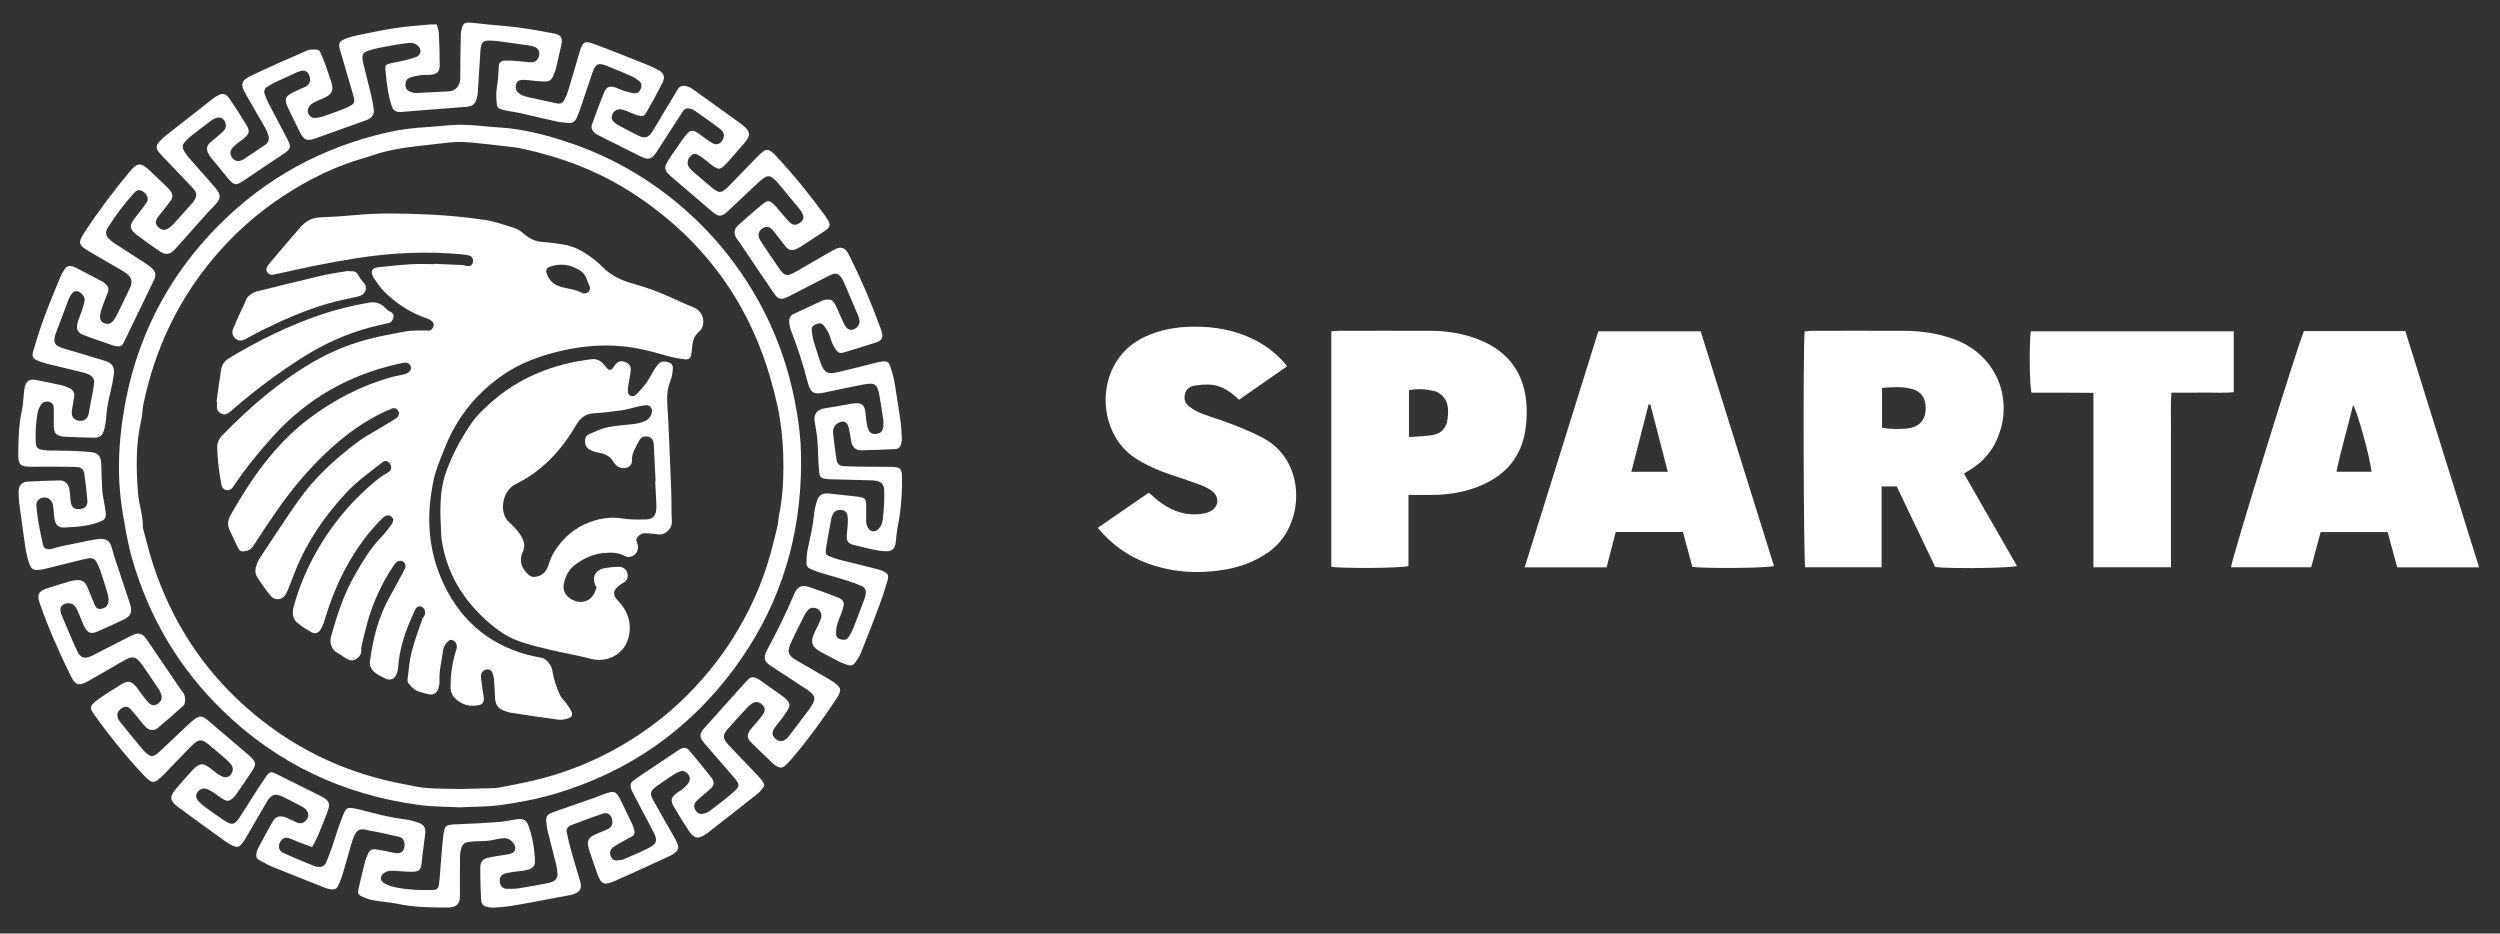 <?xml version="1.0" encoding="utf-8"?>
<!-- Generator: Adobe Illustrator 22.1.0, SVG Export Plug-In . SVG Version: 6.00 Build 0)  -->
<svg version="1.2" baseProfile="tiny" id="Слой_1"
	 xmlns="http://www.w3.org/2000/svg" xmlns:xlink="http://www.w3.org/1999/xlink" x="0px" y="0px" width="860.767px"
	 height="321.416px" viewBox="0 0 860.767 321.416" xml:space="preserve">
<rect x="0" y="0" width="860.767" height="321.416" fill="#333333" stroke="none"/>
<g>
	<g>
		<path fill="#FFFFFF" d="M150.356,8.422c0.268,1.005,0.685,1.919,0.73,2.85c0.175,3.645,0.315,7.296,0.305,10.944
			c-0.007,2.584-0.825,3.344-3.377,3.559c-1.09,0.092-2.202-0.027-3.281,0.118c-1.192,0.16-2.396,0.408-3.525,0.811
			c-1.231,0.439-1.703,1.476-1.595,2.779c0.094,1.132,0.697,1.842,2.051,2.238c0.579,0.17,1.198,0.33,1.791,0.304
			c3.705-0.163,7.407-0.417,11.113-0.567c2.245-0.091,3.875-2.064,3.899-4.278c0.029-2.616,0.024-5.232,0.055-7.848
			c0.03-2.554,0.074-5.107,0.145-7.66c0.015-0.541,0.146-1.084,0.273-1.615c0.481-2.004,0.954-2.396,3.05-2.251
			c1.88,0.13,3.748,0.407,5.625,0.592c3.691,0.365,7.4,0.597,11.073,1.097c4.09,0.557,8.167,1.258,12.214,2.077
			c2.327,0.471,2.88,1.561,2.376,3.856c-0.587,2.671-1.204,5.336-1.834,7.997c-0.153,0.648-0.373,1.287-0.62,1.907
			c-0.976,2.448-1.475,2.826-4.077,2.722c-1.698-0.068-3.388-0.324-5.084-0.481c-0.544-0.05-1.092-0.08-1.637-0.074
			c-1.045,0.013-1.957,0.318-2.285,1.435c-0.33,1.122-0.201,2.194,0.732,3.01c0.406,0.355,0.875,0.678,1.37,0.881
			c0.727,0.297,1.492,0.522,2.26,0.693c3.024,0.671,6.06,1.289,9.083,1.967c1.807,0.406,2.441,0.243,3.267-1.396
			c0.625-1.239,1.097-2.571,1.5-3.903c1.249-4.132,2.398-8.295,3.653-12.426c1.024-3.37,1.655-3.815,4.986-2.591
			c6.219,2.286,12.355,4.797,18.512,7.248c1.24,0.493,2.471,1.049,3.621,1.722c1.936,1.135,2.371,2.436,1.338,4.455
			c-1.717,3.355-3.539,6.66-5.404,9.936c-0.868,1.526-1.279,1.659-3.001,1.21c-1.048-0.273-2.032-0.791-3.054-1.174
			c-0.849-0.318-1.692-0.714-2.573-0.871c-1.521-0.272-2.691,0.442-3.226,1.779c-0.48,1.2-0.131,2.098,1.243,3.065
			c0.546,0.384,1.12,0.736,1.711,1.047c1.991,1.048,3.983,2.096,5.998,3.096c2.173,1.079,3.49,0.766,4.792-1.278
			c1.503-2.358,2.875-4.8,4.315-7.198c1.472-2.45,2.998-4.869,4.422-7.347c0.745-1.296,1.811-1.539,3.088-1.191
			c0.69,0.188,1.39,0.491,1.97,0.904c5.649,4.024,11.274,8.082,16.905,12.131c0.049,0.035,0.096,0.075,0.143,0.114
			c3.139,2.546,3.261,3.709,0.661,6.726c-1.748,2.029-3.523,4.035-5.291,6.046c-0.361,0.411-0.739,0.81-1.129,1.194
			c-1.648,1.617-2.202,1.687-4.09,0.401c-0.803-0.547-1.531-1.201-2.304-1.793c-0.772-0.592-1.521-1.223-2.342-1.739
			c-1.525-0.959-2.209-0.887-3.223,0.193c-1.045,1.113-1.227,2.674-0.376,3.837c0.392,0.535,0.87,1.023,1.374,1.458
			c2.164,1.87,4.35,3.716,6.534,5.563c0.324,0.274,0.674,0.523,1.032,0.752c1.336,0.855,2.04,0.845,3.318-0.125
			c0.579-0.439,1.109-0.951,1.617-1.473c3.138-3.231,6.257-6.481,9.4-9.707c0.677-0.695,1.382-1.38,2.155-1.962
			c1.028-0.773,1.793-0.757,2.837,0.006c0.585,0.427,1.11,0.949,1.606,1.482c6.06,6.515,11.682,13.395,16.905,20.594
			c2.6,3.583,1.734,4.038-1.074,5.904c-2.382,1.582-4.787,3.131-7.194,4.675c-0.56,0.36-1.152,0.684-1.76,0.954
			c-1.248,0.553-2.413,0.371-3.324-0.662c-0.843-0.955-1.591-1.994-2.382-2.995c-0.829-1.048-1.589-2.162-2.508-3.125
			c-1.046-1.096-2.055-1.142-3.288-0.385c-1.144,0.702-1.609,1.822-1.218,3.139c0.153,0.514,0.427,1.01,0.728,1.46
			c2.062,3.087,4.105,6.187,6.234,9.227c1.83,2.614,2.699,2.802,5.455,1.244c3.973-2.245,7.907-4.559,11.864-6.832
			c0.79-0.454,1.583-0.923,2.421-1.272c1.558-0.648,2.655-0.304,3.638,1.094c0.383,0.544,0.689,1.147,0.987,1.744
			c4.024,8.064,7.56,16.338,10.61,24.818c0.082,0.229,0.171,0.457,0.239,0.69c0.683,2.348,0.323,3.234-2.032,4.018
			c-3.69,1.229-7.433,2.298-11.149,3.45c-0.935,0.29-1.741,0.04-2.289-0.685c-0.578-0.765-1.069-1.622-1.451-2.503
			c-0.482-1.113-0.727-2.331-1.238-3.428c-0.455-0.977-1.053-1.916-1.734-2.753c-0.7-0.861-1.659-0.851-2.662-0.414
			c-0.995,0.434-1.636,1.046-1.454,2.216c0.177,1.137,0.266,2.303,0.584,3.401c0.711,2.451,1.541,4.868,2.325,7.299
			c0.093,0.289,0.193,0.577,0.307,0.858c1.137,2.799,2.295,3.523,5.22,2.863c4.208-0.949,8.38-2.06,12.569-3.093
			c1.059-0.261,2.116-0.59,3.194-0.703c1.776-0.186,2.33,0.138,2.881,1.808c0.569,1.727,1.077,3.495,1.386,5.285
			c0.774,4.493,1.462,9.001,2.097,13.516c0.271,1.924,0.35,3.877,0.457,5.82c0.033,0.596-0.11,1.208-0.214,1.805
			c-0.205,1.176-0.951,1.869-2.111,1.923c-3.889,0.182-7.78,0.366-11.672,0.41c-1.771,0.02-2.965-1.007-3.375-2.777
			c-0.191-0.826-0.248-1.682-0.414-2.515c-0.213-1.068-0.358-2.171-0.742-3.179c-0.512-1.341-1.658-1.733-2.979-1.147
			c-1.119,0.496-1.863,1.351-2.119,2.574c-0.062,0.296-0.115,0.611-0.079,0.907c0.385,3.132,0.707,6.276,1.222,9.387
			c0.264,1.599,1.072,2.166,2.872,2.248c2.796,0.127,5.597,0.137,8.396,0.171c2.556,0.03,5.113-0.011,7.668,0.046
			c3.032,0.068,3.611,0.677,3.623,3.697c0.022,5.792-0.39,11.542-1.558,17.233c-0.341,1.662-0.376,3.385-0.617,5.07
			c-0.342,2.382-1.261,3.152-3.686,3.039c-1.15-0.054-2.308-0.206-3.434-0.443c-2.439-0.513-4.867-1.084-7.288-1.68
			c-1.919-0.473-2.531-1.271-2.47-3.245c0.034-1.09,0.259-2.174,0.313-3.265c0.057-1.146,0.142-2.316-0.02-3.442
			c-0.203-1.403-0.918-2.013-2.121-2.13c-1.256-0.122-2.311,0.285-2.921,1.432c-0.308,0.579-0.506,1.242-0.628,1.891
			c-0.572,3.045-1.134,6.092-1.636,9.149c-0.529,3.217-0.2,2.986,2.2,3.902c2.2,0.84,4.555,1.281,6.849,1.869
			c2.943,0.753,5.895,1.473,8.84,2.218c0.411,0.104,0.818,0.242,1.208,0.408c2.165,0.921,2.537,1.493,1.87,3.78
			c-0.852,2.916-1.809,5.808-2.877,8.652c-2.029,5.408-4.133,10.789-6.291,16.147c-0.468,1.162-1.237,2.221-1.973,3.251
			c-0.533,0.745-1.36,1.029-2.277,0.724c-0.918-0.305-1.859-0.581-2.72-1.008c-2.125-1.054-4.211-2.186-6.311-3.29
			c-3.694-1.943-4.216-3.588-2.373-7.372c0.691-1.419,1.443-2.822,1.98-4.3c0.767-2.113-0.921-4.097-3.153-3.742
			c-0.531,0.084-1.122,0.487-1.462,0.92c-0.597,0.757-1.074,1.624-1.509,2.491c-1.39,2.773-2.765,5.554-4.096,8.356
			c-1.588,3.342-1.201,4.546,1.992,6.402c3.788,2.201,7.594,4.37,11.371,6.591c0.885,0.52,1.759,1.11,2.501,1.812
			c1.142,1.081,1.217,1.842,0.541,3.261c-0.234,0.492-0.521,0.964-0.821,1.42c-4.756,7.227-9.862,14.194-15.472,20.784
			c-0.63,0.74-1.287,1.47-2.015,2.11c-1.199,1.054-1.934,1.079-3.295,0.247c-0.362-0.221-0.725-0.46-1.03-0.752
			c-2.549-2.441-5.125-4.856-7.61-7.361c-1.461-1.473-1.467-2.701-0.181-4.371c0.779-1.011,1.676-1.93,2.488-2.916
			c0.657-0.797,1.326-1.595,1.883-2.46c0.767-1.192,0.635-2.222-0.268-3.144c-1.019-1.04-2.343-1.296-3.471-0.561
			c-0.655,0.428-1.264,0.961-1.797,1.536c-2.234,2.41-4.455,4.833-6.637,7.29c-1.799,2.027-1.863,3.236-0.019,5.25
			c2.958,3.231,6.051,6.339,9.069,9.515c0.963,1.013,1.946,2.021,2.784,3.134c0.948,1.258,0.888,1.703-0.107,2.902
			c-0.503,0.606-1.048,1.2-1.663,1.686c-5.684,4.483-11.388,8.94-17.087,13.404c-0.096,0.075-0.201,0.137-0.301,0.206
			c-2.909,1.996-4.238,1.823-6.18-1.086c-1.788-2.68-3.473-5.436-5.081-8.229c-1.261-2.19-1.007-3.109,0.974-4.658
			c0.766-0.599,1.632-1.074,2.371-1.701c0.641-0.543,1.268-1.155,1.722-1.853c0.707-1.084,0.511-2.222-0.361-3.175
			c-0.827-0.904-1.758-1.114-2.971-0.592c-0.668,0.287-1.328,0.62-1.932,1.021c-1.977,1.312-3.958,2.623-5.878,4.015
			c-2.037,1.476-2.296,2.447-1.082,4.653c2.259,4.104,4.633,8.144,6.938,12.223c0.537,0.95,1.079,1.914,1.46,2.93
			c0.517,1.381,0.266,2.134-0.894,3.038c-0.571,0.444-1.211,0.826-1.869,1.128c-6.301,2.889-12.581,5.829-18.933,8.6
			c-3.657,1.596-4.592,1.099-5.96-2.662c-0.977-2.685-1.858-5.405-2.778-8.111c-0.098-0.287-0.191-0.579-0.249-0.877
			c-0.446-2.306-0.049-3.224,2.065-4.259c1.472-0.72,3.045-1.231,4.528-1.93c1.411-0.665,1.931-1.864,1.592-3.305
			c-0.423-1.793-1.633-2.649-3.37-2.057c-3.624,1.236-7.191,2.637-10.784,3.961c-1.226,0.452-1.727,1.346-1.457,2.577
			c0.48,2.194,0.984,4.386,1.59,6.547c0.935,3.337,1.966,6.646,2.953,9.969c0.786,2.647,0.148,3.868-2.458,4.728
			c-0.173,0.057-0.343,0.132-0.521,0.166c-4.596,0.861-9.192,1.724-13.791,2.574c-2.45,0.453-4.897,0.938-7.361,1.301
			c-1.803,0.266-3.629,0.385-5.449,0.511c-0.66,0.046-1.343-0.018-1.995-0.141c-1.704-0.319-2.354-0.926-2.469-2.659
			c-0.178-2.669-0.209-5.349-0.279-8.025c-0.028-1.095-0.013-2.192,0.019-3.286c0.045-1.513,0.795-2.568,2.255-2.96
			c1.225-0.329,2.493-0.5,3.746-0.722c1.493-0.264,3.025-0.381,4.474-0.795c1.529-0.437,1.962-1.824,1.144-3.193
			c-0.837-1.4-2.017-2.265-3.74-2.099c-0.786,0.076-1.591,0.121-2.347,0.326c-2.139,0.58-4.312,0.7-6.51,0.71
			c-1.03,0.004-2.06,0.146-3.088,0.249c-1.295,0.13-2.158,0.869-2.502,2.081c-0.262,0.923-0.44,1.902-0.451,2.858
			c-0.047,4.322-0.018,8.644-0.024,12.966c-0.001,0.608,0.014,1.225-0.083,1.821c-0.262,1.609-1.127,2.436-2.751,2.706
			c-0.36,0.06-0.724,0.13-1.087,0.129c-5.9-0.016-11.791-0.013-17.614-1.282c-2.664-0.581-5.427-0.69-8.117-1.169
			c-1.356-0.241-2.708-0.706-3.958-1.291c-1.499-0.701-1.655-1.154-1.29-2.77c0.698-3.083,1.429-6.159,2.209-9.222
			c0.238-0.935,0.676-1.82,1.033-2.724c0.459-1.16,1.307-1.734,2.559-1.564c1.201,0.163,2.395,0.378,3.586,0.598
			c1.193,0.221,2.371,0.573,3.572,0.695c1.657,0.169,2.506-0.551,2.833-2.166c0.306-1.513-0.386-3.105-1.726-3.416
			c-3.967-0.919-7.949-1.79-11.953-2.526c-1.792-0.33-2.7,0.304-3.491,1.952c-0.393,0.819-0.732,1.675-0.986,2.547
			c-1.004,3.443-1.933,6.909-2.958,10.345c-0.433,1.451-0.948,2.891-1.583,4.264c-0.653,1.411-1.436,1.712-2.977,1.402
			c-0.594-0.12-1.188-0.28-1.75-0.503c-6.164-2.439-12.332-4.865-18.471-7.365c-1.4-0.57-2.675-1.44-4.035-2.116
			c-0.994-0.494-1.223-1.291-1.029-2.269c0.117-0.591,0.257-1.207,0.536-1.732c1.628-3.061,3.256-6.124,4.975-9.135
			c1.117-1.958,2.561-2.379,4.713-1.508c1.295,0.525,2.541,1.169,3.828,1.717c1.062,0.453,2.023,0.225,2.85-0.577
			c1.256-1.217,1.284-2.794,0.037-4.017c-0.343-0.336-0.746-0.637-1.17-0.862c-2.204-1.167-4.392-2.37-6.646-3.433
			c-2.644-1.247-3.984-0.848-5.495,1.665c-2.163,3.598-4.215,7.262-6.332,10.887c-0.674,1.155-1.324,2.337-2.128,3.398
			c-1.106,1.458-2.018,1.619-3.631,0.771c-0.859-0.451-1.685-0.981-2.472-1.549c-5.331-3.842-10.685-7.653-15.955-11.577
			c-3.034-2.26-3.123-3.602-0.708-6.442c1.735-2.039,3.53-4.028,5.307-6.031c0.322-0.364,0.672-0.706,1.033-1.031
			c1.802-1.618,2.91-1.689,4.854-0.281c0.887,0.642,1.721,1.358,2.609,1.998c0.589,0.425,1.199,0.849,1.858,1.142
			c1.345,0.598,2.315,0.364,3.109-0.628c0.891-1.112,0.947-2.373,0.049-3.515c-0.523-0.665-1.135-1.274-1.776-1.83
			c-1.931-1.674-3.892-3.314-5.851-4.956c-0.372-0.312-0.791-0.567-1.184-0.853c-1.149-0.835-2.294-0.725-3.365,0.102
			c-0.719,0.555-1.394,1.179-2.027,1.832c-3.007,3.103-5.982,6.238-8.995,9.335c-0.675,0.694-1.415,1.345-2.202,1.908
			c-1.019,0.729-1.829,0.682-2.841-0.083c-0.531-0.401-1.017-0.872-1.476-1.357c-6.161-6.51-11.794-13.46-17.022-20.73
			c-1.872-2.603-2.397-3.234,1.053-5.729c2.512-1.816,5.163-3.445,7.802-5.077c2.426-1.501,3.555-1.292,5.352,0.881
			c0.774,0.936,1.42,1.976,2.165,2.937c0.669,0.864,1.334,1.746,2.11,2.509c0.966,0.95,1.912,1.002,2.984,0.356
			c1.035-0.624,1.681-1.848,1.386-2.937c-0.203-0.75-0.538-1.499-0.968-2.147c-1.813-2.739-3.654-5.461-5.541-8.15
			c-2.481-3.537-3.632-3.371-6.779-1.529c-3.938,2.305-7.901,4.569-11.868,6.824c-3.301,1.877-4.521,1.562-6.185-1.841
			c-3.957-8.091-7.619-16.314-10.583-24.83c-1.058-3.041-0.496-4.216,2.559-5.229c2.596-0.861,5.228-1.613,7.85-2.395
			c0.523-0.156,1.066-0.263,1.607-0.333c2.51-0.328,3.559,0.304,4.512,2.655c0.798,1.968,1.587,3.941,2.431,5.889
			c0.389,0.898,1.029,1.477,2.145,1.269c1.09-0.203,2.005-0.658,2.361-1.747c0.201-0.614,0.26-1.326,0.181-1.968
			c-0.11-0.898-0.369-1.785-0.635-2.656c-0.693-2.267-1.391-4.533-2.158-6.776c-0.351-1.027-0.798-2.036-1.327-2.983
			c-0.588-1.052-1.549-1.514-2.779-1.268c-0.655,0.131-1.313,0.25-1.961,0.41c-4.308,1.064-8.61,2.146-12.921,3.198
			c-0.766,0.187-1.555,0.312-2.34,0.374c-1.756,0.139-2.409-0.293-3.048-1.937c-1.047-2.69-1.428-5.524-1.815-8.359
			c-0.568-4.156-1.192-8.304-1.724-12.464c-0.184-1.442-0.242-2.912-0.222-4.367c0.025-1.861,1.14-3.138,3.014-3.254
			c3.702-0.228,7.413-0.357,11.122-0.415c1.721-0.027,2.916,1.083,3.292,2.848c0.202,0.948,0.244,1.93,0.348,2.897
			c0.065,0.605,0.052,1.224,0.177,1.814c0.408,1.922,1.27,2.504,3.269,2.281c1.666-0.186,2.597-1.178,2.444-2.998
			c-0.261-3.088-0.637-6.171-1.081-9.239c-0.213-1.471-1.113-2.173-2.685-2.232c-2.493-0.094-4.989-0.099-7.484-0.11
			c-2.8-0.012-5.6,0.021-8.4,0.011c-0.667-0.002-1.343-0.044-2-0.155c-1.146-0.194-1.846-0.895-2.006-2.058
			c-0.091-0.661-0.155-1.334-0.145-2.001c0.077-5.049,0.126-10.092,1.221-15.071c0.442-2.008,0.496-4.101,0.737-6.154
			c0.085-0.724,0.134-1.461,0.316-2.162c0.496-1.904,1.772-2.687,3.697-2.298c3.038,0.612,6.078,1.215,9.1,1.897
			c0.935,0.211,1.855,0.59,2.71,1.031c1.131,0.583,1.664,1.558,1.446,2.875c-0.158,0.958-0.283,1.922-0.432,2.882
			c-0.121,0.781-0.332,1.556-0.371,2.34c-0.089,1.766,0.771,2.795,2.444,3.051c1.596,0.244,2.886-0.566,3.321-2.143
			c0.177-0.642,0.239-1.316,0.362-1.973c0.345-1.848,0.703-3.694,1.041-5.543c0.196-1.073,0.412-2.146,0.533-3.229
			c0.164-1.46-0.589-2.454-1.842-3.06c-0.65-0.315-1.364-0.52-2.069-0.694c-4.189-1.033-8.387-2.03-12.574-3.071
			c-0.941-0.234-1.873-0.54-2.771-0.908c-1.859-0.762-2.283-1.479-1.708-3.389c1.121-3.725,2.245-7.457,3.592-11.104
			c1.747-4.733,3.695-9.393,5.596-14.068c0.387-0.952,0.889-1.871,1.443-2.738c0.889-1.388,1.703-1.633,3.262-1.115
			c0.344,0.115,0.678,0.271,1.001,0.44c2.859,1.49,5.718,2.982,8.569,4.487c0.428,0.226,0.859,0.476,1.224,0.79
			c0.943,0.809,1.485,1.808,1.027,3.07c-0.559,1.539-1.235,3.036-1.776,4.581c-0.398,1.134-0.817,2.299-0.944,3.481
			c-0.145,1.344,0.541,2.282,1.529,2.632c1.276,0.453,2.266,0.131,3.171-1.069c0.329-0.436,0.651-0.89,0.89-1.378
			c1.604-3.278,3.233-6.545,4.755-9.861c0.964-2.1,0.52-3.558-1.35-4.929c-0.831-0.609-1.737-1.121-2.63-1.641
			c-3.418-1.99-6.878-3.909-10.258-5.962c-3.565-2.165-3.805-2.859-1.438-6.487c4.793-7.347,10.072-14.344,15.706-21.068
			c2.496-2.979,3.731-3.026,6.582-0.336c2.036,1.921,4.064,3.852,6.076,5.799c0.478,0.462,0.925,0.973,1.3,1.521
			c0.676,0.989,0.784,2.065,0.08,3.077c-0.727,1.046-1.544,2.03-2.325,3.038c-0.817,1.057-1.71,2.064-2.437,3.181
			c-0.703,1.081-0.511,2.068,0.351,2.966c0.887,0.924,2.117,1.251,3.142,0.691c0.683-0.373,1.344-0.862,1.87-1.432
			c2.31-2.505,4.569-5.057,6.844-7.595c0.122-0.136,0.227-0.286,0.335-0.433c1.274-1.738,1.279-2.973-0.194-4.563
			c-2.647-2.857-5.367-5.646-8.05-8.47c-1.174-1.235-2.358-2.462-3.49-3.735c-1.302-1.465-1.277-2.587,0.077-3.974
			c0.764-0.783,1.556-1.552,2.414-2.227c5.259-4.14,10.538-8.254,15.816-12.37c0.431-0.336,0.889-0.641,1.356-0.927
			c1.938-1.188,3.131-1.085,4.386,0.742c2.1,3.057,4.097,6.19,6.016,9.364c1.079,1.784,0.854,2.795-0.705,4.185
			c-0.995,0.887-2.168,1.573-3.177,2.447c-0.626,0.543-1.292,1.19-1.585,1.931c-0.434,1.097,0.007,2.154,0.871,2.973
			c0.795,0.753,1.714,0.852,2.705,0.437c0.28-0.117,0.575-0.218,0.825-0.384c2.484-1.649,4.973-3.29,7.431-4.977
			c1.062-0.728,1.442-1.837,1.13-3.052c-0.238-0.928-0.629-1.843-1.103-2.679c-2.189-3.865-4.442-7.694-6.651-11.547
			c-2.011-3.507-1.809-4.789,1.784-6.514c6.356-3.052,12.825-5.874,19.297-8.674c0.999-0.432,2.268-0.311,3.41-0.294
			c0.357,0.005,0.862,0.437,1.033,0.799c0.622,1.318,1.173,2.673,1.672,4.043c0.708,1.942,1.349,3.909,2.015,5.866
			c1.148,3.371,0.528,4.705-2.791,6.133c-1.282,0.552-2.597,1.074-3.77,1.811c-0.598,0.375-1.125,1.137-1.318,1.826
			c-0.362,1.292,0.603,3.281,2.664,3.04c0.899-0.105,1.813-0.254,2.666-0.545c2.245-0.764,4.46-1.613,6.685-2.436
			c0.456-0.169,0.909-0.35,1.346-0.561c2.821-1.365,2.97-1.681,2.092-4.723c-1.383-4.791-2.785-9.576-4.181-14.363
			c-0.068-0.233-0.152-0.463-0.215-0.697c-0.666-2.472-0.354-3.112,2.031-4.004c0.91-0.34,1.832-0.688,2.78-0.88
			c4.706-0.952,9.399-1.999,14.141-2.728c4.023-0.619,8.105-0.858,12.162-1.246C148.794,8.373,149.402,8.422,150.356,8.422z
			 M107.482,291.646c-1.621-0.588-2.985-1.058-4.329-1.577c-1.247-0.481-2.448-1.091-3.717-1.499
			c-1.196-0.385-2.131,0.053-2.832,1.088c-1.002,1.48-0.719,3.245,0.942,4.008c3.586,1.649,7.261,3.103,10.906,4.621
			c0.274,0.114,0.595,0.121,0.896,0.16c1.353,0.177,2.428-0.235,2.973-1.554c0.649-1.571,1.285-3.15,1.841-4.755
			c1.235-3.561,2.26-7.203,3.664-10.694c1.339-3.329,1.279-3.875,5.75-2.762c5.067,1.262,10.094,2.713,15.311,3.332
			c1.794,0.213,3.588,0.684,5.296,1.281c1.94,0.678,2.498,1.99,2.204,4.031c-0.381,2.647-0.689,5.304-1.018,7.958
			c-0.09,0.725-0.119,1.457-0.22,2.18c-0.272,1.948-0.884,2.605-2.807,2.676c-1.513,0.056-3.033-0.105-4.551-0.174
			c-1.213-0.055-2.441-0.251-3.635-0.125c-0.785,0.083-1.654,0.475-2.25,0.997c-1.141,0.999-0.987,2.427,0.311,3.211
			c0.873,0.527,1.855,0.952,2.843,1.197c4.645,1.151,9.386,1.284,14.142,1.189c1.086-0.022,1.726-0.618,1.892-1.625
			c0.197-1.194,0.278-2.408,0.38-3.616c0.37-4.358,0.626-8.729,1.12-13.073c0.462-4.066,0.829-4.18,4.928-4.319
			c4.859-0.165,9.717-0.453,14.566-0.814c2.054-0.153,4.078-0.681,6.128-0.943c1.989-0.254,3.024,0.368,3.704,2.175
			c1.428,3.793,2.044,7.758,2.257,11.78c0.108,2.05-0.514,2.938-2.487,3.478c-1.391,0.381-2.875,0.419-4.312,0.643
			c-1.195,0.186-2.423,0.296-3.563,0.665c-1.398,0.453-1.933,1.586-1.698,3.035c0.216,1.337,1.026,2.159,2.483,2.213
			c1.389,0.051,2.805,0.01,4.177-0.203c3.181-0.493,6.344-1.106,9.511-1.69c0.595-0.11,1.195-0.26,1.754-0.487
			c1.24-0.502,2.009-1.395,1.903-2.801c-0.078-1.025-0.179-2.064-0.423-3.059c-0.97-3.954-2.021-7.888-2.993-11.842
			c-0.245-0.997-0.375-2.036-0.44-3.062c-0.111-1.775,0.296-2.425,1.937-3.083c1.297-0.519,2.637-0.928,3.957-1.389
			c3.673-1.282,7.349-2.556,11.017-3.855c1.317-0.466,2.589-1.067,3.921-1.479c2.567-0.795,3.088-0.559,4.417,1.717
			c0.123,0.21,0.23,0.429,0.336,0.648c1.381,2.846,2.776,5.685,4.128,8.544c0.282,0.596,0.422,1.262,0.6,1.903
			c0.263,0.946-0.042,1.68-0.904,2.154c-1.171,0.643-2.368,1.241-3.527,1.905c-1.051,0.602-2.127,1.189-3.08,1.928
			c-0.842,0.652-0.997,1.993-0.563,3.016c0.442,1.039,1.26,1.464,2.341,1.333c0.778-0.095,1.596-0.172,2.303-0.475
			c2.739-1.172,5.484-2.345,8.146-3.679c3.15-1.578,3.423-2.671,1.785-5.788c-2.265-4.308-4.529-8.616-6.784-12.929
			c-0.309-0.591-0.632-1.189-0.835-1.82c-0.346-1.071-0.175-2.053,0.792-2.767c0.733-0.542,1.471-1.079,2.228-1.587
			c3.991-2.678,7.988-5.346,11.983-8.017c0.506-0.338,0.991-0.71,1.516-1.014c1.698-0.984,2.422-1.031,3.692,0.44
			c2.621,3.036,5.076,6.217,7.598,9.338c0.038,0.047,0.065,0.103,0.094,0.156c0.75,1.357,0.711,2.189-0.361,3.296
			c-0.8,0.826-1.735,1.521-2.605,2.28c-0.824,0.719-1.697,1.393-2.445,2.185c-0.892,0.943-0.957,1.955-0.368,3.012
			c0.584,1.048,1.531,1.571,2.75,1.308c0.752-0.162,1.545-0.455,2.151-0.913c2.62-1.981,5.258-3.952,7.738-6.101
			c2.905-2.516,2.866-2.963,0.352-5.868c-3.305-3.82-6.641-7.615-9.934-11.446c-1.766-2.055-1.676-3.248,0.109-5.226
			c4.524-5.013,9.013-10.059,13.521-15.087c0.487-0.543,1.016-1.048,1.507-1.588c0.764-0.84,1.686-0.916,2.668-0.529
			c0.504,0.199,0.989,0.477,1.433,0.789c2.591,1.816,5.174,3.646,7.746,5.489c0.492,0.353,0.962,0.753,1.378,1.193
			c1.153,1.218,1.307,1.994,0.47,3.438c-0.698,1.204-1.557,2.318-2.382,3.446c-0.754,1.031-1.624,1.982-2.323,3.046
			c-0.929,1.415-0.744,2.541,0.427,3.572c1.228,1.081,2.488,1.086,3.759-0.031c0.409-0.359,0.776-0.777,1.106-1.211
			c2.247-2.954,4.488-5.913,6.708-8.888c0.471-0.631,0.893-1.31,1.258-2.008c0.873-1.67,0.7-2.628-0.723-3.863
			c-0.64-0.556-1.353-1.036-2.064-1.502c-3.869-2.534-7.769-5.021-11.615-7.588c-2.415-1.612-2.661-2.765-1.379-5.391
			c0.053-0.109,0.112-0.216,0.17-0.323c3.359-6.211,6.457-12.546,9.219-19.048c1.108-2.608,2.539-3.273,5.251-2.378
			c3.174,1.047,6.319,2.196,9.427,3.426c2.41,0.954,2.785,1.785,2.026,4.233c-0.521,1.68-1.324,3.273-1.835,4.955
			c-0.326,1.075-0.482,2.244-0.47,3.368c0.011,1.039,0.631,1.811,1.755,2.04c1.392,0.285,1.984,0.096,2.76-1.115
			c0.522-0.815,1.017-1.67,1.369-2.568c1.331-3.397,2.606-6.816,3.883-10.234c0.19-0.509,0.302-1.051,0.413-1.585
			c0.266-1.278-0.085-2.339-1.32-2.883c-1.439-0.635-2.905-1.235-4.406-1.701c-3.483-1.082-6.999-2.056-10.49-3.113
			c-0.927-0.281-1.81-0.71-2.714-1.066c-0.962-0.379-1.469-1.107-1.428-2.116c0.059-1.453,0.053-2.937,0.357-4.347
			c0.858-3.983,1.806-7.94,2.214-12.009c0.157-1.564,0.485-3.132,0.935-4.639c0.728-2.438,2.017-3.149,4.534-2.851
			c2.959,0.351,5.924,0.647,8.887,0.969c0.363,0.039,0.727,0.074,1.086,0.138c2.113,0.379,2.482,0.719,2.559,2.828
			c0.067,1.821-0.079,3.65-0.02,5.472c0.025,0.763,0.18,1.605,0.549,2.257c0.942,1.662,2.637,1.749,3.892,0.323
			c0.845-0.959,1.184-2.112,1.306-3.343c0.157-1.574,0.33-3.149,0.405-4.728c0.081-1.701,0.128-3.409,0.061-5.11
			c-0.077-1.938-0.933-2.866-2.839-3.224c-0.712-0.134-1.451-0.149-2.178-0.169c-4.623-0.126-9.246-0.231-13.868-0.361
			c-0.604-0.017-1.211-0.105-1.806-0.215c-0.943-0.175-1.525-0.755-1.624-1.718c-0.143-1.39-0.268-2.784-0.343-4.179
			c-0.137-2.551-0.143-5.112-0.371-7.654c-0.189-2.115-0.63-4.207-0.937-6.313c-0.304-2.086,0.647-3.561,2.666-4.161
			c0.347-0.103,0.714-0.142,1.072-0.204c2.514-0.438,5.027-0.885,7.544-1.305c1.077-0.18,2.162-0.408,3.246-0.425
			c1.535-0.024,2.417,0.64,2.791,2.118c0.265,1.049,0.25,2.165,0.418,3.242c0.187,1.192,0.291,2.429,0.703,3.546
			c0.519,1.409,1.626,1.877,3.09,1.634c1.28-0.213,2.018-1.07,2.136-2.558c0.053-0.665,0.102-1.349,0.008-2.004
			c-0.415-2.885-0.814-5.775-1.347-8.639c-0.731-3.926-1.531-4.516-5.434-3.793c-4.538,0.84-9.051,1.821-13.564,2.795
			c-3.564,0.769-4.726,0.097-5.678-3.446c-0.016-0.059-0.024-0.119-0.039-0.178c-1.529-6.019-3.452-11.91-5.703-17.698
			c-0.347-0.894-0.557-1.873-0.64-2.829c-0.105-1.209,0.246-2.328,1.459-2.901c3.354-1.584,6.722-3.141,10.089-4.698
			c0.216-0.1,0.472-0.115,0.71-0.162c1.776-0.353,2.629-0.071,3.518,1.508c0.741,1.317,1.254,2.762,1.892,4.139
			c0.535,1.155,1.001,2.362,1.687,3.423c0.805,1.246,1.818,1.489,2.984,0.997c1.233-0.521,2.045-1.794,1.856-3.048
			c-0.09-0.594-0.288-1.185-0.522-1.742c-1.607-3.811-3.226-7.616-4.869-11.411c-0.263-0.608-0.606-1.202-1.013-1.724
			c-0.968-1.242-1.732-1.442-3.178-0.872c-0.677,0.267-1.326,0.608-1.975,0.942c-4.274,2.197-8.543,4.404-12.818,6.6
			c-0.431,0.221-0.887,0.398-1.339,0.576c-1.232,0.484-2.29,0.19-3.106-0.819c-0.61-0.755-1.147-1.57-1.692-2.375
			c-3.649-5.389-7.29-10.784-10.938-16.174c-0.273-0.403-0.599-0.77-0.86-1.18c-1.026-1.607-0.963-3.184,0.439-4.458
			c2.791-2.536,5.633-5.021,8.552-7.407c1.662-1.358,2.394-1.268,3.953,0.263c1.123,1.103,2.054,2.399,3.1,3.583
			c0.844,0.955,1.654,1.963,2.621,2.779c0.973,0.821,2.251,0.612,3.338-0.304c1.076-0.907,1.282-1.796,0.638-3.064
			c-0.274-0.538-0.608-1.06-0.99-1.527c-2.468-3.013-4.95-6.014-7.446-9.004c-0.427-0.511-0.915-0.982-1.426-1.41
			c-1.315-1.102-2.047-1.162-3.44-0.223c-0.703,0.474-1.356,1.033-1.976,1.614c-3.376,3.162-6.718,6.36-10.105,9.51
			c-2.619,2.435-3.424,2.378-6.171,0c-4.371-3.783-8.786-7.514-13.174-11.278c-0.599-0.514-1.183-1.054-1.711-1.639
			c-0.812-0.901-0.985-1.949-0.423-3.041c0.416-0.809,0.87-1.606,1.378-2.361c1.36-2.019,2.747-4.019,4.146-6.011
			c0.489-0.696,1.006-1.378,1.573-2.011c1.112-1.243,1.907-1.397,3.367-0.563c0.893,0.51,1.695,1.179,2.542,1.77
			c0.946,0.661,1.85,1.399,2.855,1.954c1.447,0.799,2.749,0.342,3.532-1.093c0.776-1.423,0.599-2.672-0.935-3.843
			c-2.9-2.212-5.905-4.286-8.894-6.38c-0.43-0.302-0.996-0.447-1.521-0.569c-0.968-0.226-1.741-0.008-2.326,0.931
			c-1.448,2.322-2.98,4.592-4.47,6.889c-1.655,2.552-3.255,5.141-4.966,7.654c-1.35,1.983-2.701,2.207-4.851,1.121
			c-4.776-2.413-9.572-4.786-14.357-7.184c-0.541-0.271-1.114-0.524-1.573-0.905c-0.95-0.789-1.533-1.836-1.084-3.067
			c1.372-3.766,2.738-7.539,4.293-11.232c0.713-1.694,1.812-2.043,3.613-1.53c1.104,0.315,2.122,0.921,3.221,1.261
			c1.145,0.354,2.329,0.645,3.517,0.778c1.107,0.124,1.818-0.606,2.187-1.597c0.37-0.995,0.261-1.975-0.618-2.649
			c-0.812-0.623-1.683-1.217-2.614-1.63c-2.779-1.232-5.583-2.413-8.411-3.531c-3.046-1.204-3.91-0.765-5.044,2.362
			c-0.145,0.4-0.277,0.805-0.413,1.208c-1.239,3.69-2.465,7.384-3.723,11.067c-0.373,1.092-0.806,2.165-1.262,3.225
			c-0.531,1.235-1.425,1.942-2.852,1.774c-1.264-0.149-2.555-0.172-3.792-0.443c-4.213-0.923-8.403-1.949-12.611-2.897
			c-1.42-0.32-2.87-0.506-4.3-0.788c-0.891-0.176-1.78-0.382-2.65-0.642c-0.838-0.25-1.237-0.823-1.314-1.748
			c-0.153-1.819-0.286-3.601,0.005-5.444c0.397-2.517,0.545-5.077,0.71-7.624c0.08-1.235,0.79-1.815,1.836-1.867
			c1.502-0.075,3.017,0.033,4.521,0.137c1.63,0.113,3.255,0.435,4.882,0.436c1.449,0,2.462-1.115,2.669-2.538
			c0.193-1.33-0.481-2.407-1.929-2.905c-0.682-0.234-1.415-0.34-2.134-0.442c-3.068-0.439-6.136-0.87-9.209-1.273
			c-1.205-0.158-2.419-0.313-3.631-0.329c-2.293-0.031-2.938,0.525-3.278,2.756c-0.146,0.958-0.152,1.938-0.213,2.909
			c-0.263,4.186-0.518,8.372-0.793,12.556c-0.032,0.481-0.156,0.959-0.273,1.43c-0.536,2.166-1.465,2.995-3.637,3.168
			c-5.944,0.473-11.889,0.922-17.833,1.386c-1.455,0.114-2.907,0.258-4.362,0.37c-2.207,0.17-3.12-0.473-3.682-2.603
			c-0.372-1.411-0.822-2.813-1.049-4.248c-0.398-2.516-0.734-5.048-0.936-7.586c-0.133-1.674,0.039-1.812,1.693-2.276
			c1.108-0.31,2.271-0.418,3.39-0.693c1.827-0.449,3.691-0.823,5.443-1.485c1.888-0.714,2.036-2.791,0.475-4.067
			c-0.927-0.758-1.971-0.925-3.083-0.785c-1.748,0.22-3.497,0.457-5.23,0.772c-2.448,0.445-4.915,0.845-7.314,1.487
			c-3.381,0.905-3.743,1.557-2.957,4.956c0.821,3.551,1.807,7.063,2.645,10.61c0.404,1.707,0.697,3.447,0.925,5.188
			c0.209,1.598-0.659,2.655-2.038,3.329c-0.435,0.213-0.898,0.374-1.355,0.537c-5.551,1.986-11.107,3.958-16.653,5.956
			c-2.858,1.03-3.96,0.692-5.335-1.983c-1.502-2.92-2.884-5.902-4.313-8.86c-0.132-0.273-0.236-0.561-0.331-0.85
			c-0.574-1.755-0.323-2.593,1.218-3.564c0.818-0.516,1.721-0.901,2.598-1.319c0.878-0.418,1.77-0.806,2.659-1.202
			c1.595-0.711,2.003-2.403,1.256-4.031c-0.692-1.506-1.647-1.816-3.493-1.178c-0.173,0.06-0.351,0.106-0.517,0.181
			c-2.658,1.208-5.324,2.398-7.965,3.643c-0.82,0.387-1.562,0.938-2.353,1.391c-1,0.573-1.306,1.455-0.959,2.481
			c0.387,1.144,0.855,2.273,1.41,3.345c2.097,4.052,4.27,8.064,6.363,12.118c1.473,2.853,1.293,3.451-1.324,5.208
			c-4.647,3.12-9.296,6.237-13.948,9.348c-2.289,1.53-2.965,1.44-4.811-0.598c-0.082-0.09-0.16-0.183-0.238-0.277
			c-1.97-2.399-3.947-4.792-5.903-7.202c-0.38-0.469-0.732-0.98-0.997-1.521c-0.623-1.271-0.549-2.504,0.523-3.51
			c0.84-0.789,1.779-1.471,2.648-2.231c0.821-0.718,1.694-1.405,2.387-2.236c0.781-0.937,0.66-2.41-0.086-3.399
			c-0.679-0.899-1.671-1.157-2.955-0.688c-0.505,0.185-0.999,0.459-1.429,0.783c-2.381,1.795-4.758,3.596-7.098,5.442
			c-0.759,0.599-1.445,1.306-2.09,2.029c-0.714,0.8-0.838,1.769-0.343,2.72c0.389,0.749,0.84,1.487,1.38,2.132
			c1.367,1.633,2.799,3.212,4.206,4.811c1.81,2.056,3.659,4.079,5.422,6.174c1.902,2.259,1.84,3.535-0.159,5.733
			c-0.778,0.855-1.632,1.64-2.403,2.501c-3.775,4.217-7.516,8.463-11.303,12.668c-1.853,2.058-3.28,2.261-5.585,0.701
			c-2.619-1.773-5.159-3.664-7.722-5.519c-0.391-0.283-0.752-0.624-1.076-0.983c-1.114-1.235-1.265-2.248-0.374-3.636
			c0.721-1.122,1.606-2.138,2.407-3.209c0.838-1.119,1.743-2.199,2.471-3.386c0.737-1.202,0.306-2.496-0.964-3.488
			c-1.18-0.921-2.2-0.989-3.243,0.143c-3.511,3.811-6.587,7.967-9.324,12.365c-0.776,1.246-0.466,2.493,0.506,3.513
			c0.581,0.609,1.269,1.138,1.977,1.599c3.517,2.294,7.061,4.545,10.583,6.83c0.713,0.462,1.418,0.955,2.049,1.521
			c1.514,1.359,1.734,2.367,0.978,4.225c-0.251,0.618-0.589,1.2-0.881,1.802c-2.86,5.911-5.717,11.824-8.578,17.735
			c-0.371,0.766-0.784,1.513-1.128,2.29c-0.382,0.861-1.038,1.131-1.916,1.018c-0.482-0.062-0.989-0.059-1.44-0.215
			c-3.449-1.185-6.918-2.322-10.317-3.639c-2.124-0.823-2.63-1.949-2.078-4.213c0.329-1.347,0.965-2.617,1.401-3.942
			c0.377-1.147,0.73-2.309,0.979-3.489c0.256-1.218-0.456-2.125-1.299-2.851c-1.138-0.981-2.4-0.768-3.244,0.499
			c-0.402,0.603-0.752,1.259-1.011,1.935c-1.499,3.918-2.965,7.849-4.434,11.779c-0.127,0.34-0.22,0.699-0.277,1.057
			c-0.297,1.886,0.143,2.688,1.911,3.425c0.616,0.256,1.258,0.453,1.899,0.644c4.486,1.34,8.985,2.636,13.458,4.019
			c2.649,0.819,3.476,2.216,3.055,4.976c-0.256,1.682-0.534,3.368-0.942,5.018c-0.806,3.253-1.483,6.515-1.685,9.874
			c-0.08,1.326-0.319,2.668-0.686,3.945c-0.573,1.99-1.523,2.707-3.593,2.677c-3.406-0.05-6.81-0.223-10.215-0.354
			c-0.301-0.012-0.603-0.079-0.9-0.143c-1.721-0.376-2.419-1.072-2.572-2.825c-0.105-1.208-0.025-2.432-0.027-3.648
			c-0.002-1.034,0-2.068-0.005-3.101c-0.005-1.076-0.408-1.898-1.497-2.245c-1.193-0.38-2.294-0.02-3.003,1.097
			c-0.417,0.658-0.799,1.396-0.961,2.148c-0.772,3.591-0.889,7.242-0.743,10.898c0.054,1.355,0.619,1.975,1.962,2.275
			c0.941,0.21,1.925,0.29,2.892,0.315c2.312,0.06,4.627,0.012,6.938,0.087c2.249,0.073,4.498,0.201,6.74,0.386
			c2.96,0.244,3.907,1.306,4.004,4.288c0.091,2.795,0.179,5.591,0.305,8.385c0.041,0.908,0.159,1.817,0.305,2.716
			c0.291,1.795,0.735,3.573,0.912,5.378c0.198,2.021-0.221,2.571-2.098,3.313c-3.916,1.549-8.071,1.736-12.195,1.943
			c-1.932,0.097-2.902-0.861-3.297-2.752c-0.197-0.945-0.192-1.93-0.305-2.895c-0.106-0.902-0.113-1.847-0.415-2.683
			c-0.226-0.627-0.744-1.289-1.314-1.624c-1.762-1.035-4.423,0.056-4.24,2.457c0.342,4.494,1.278,8.893,2.244,13.277
			c0.348,1.579,1.497,1.989,3.134,1.552c1.113-0.297,2.212-0.652,3.336-0.893c3.209-0.689,6.425-1.347,9.645-1.987
			c1.131-0.225,2.275-0.442,3.422-0.521c2.331-0.161,3.524,0.713,4.17,2.924c0.324,1.109,0.586,2.237,0.947,3.333
			c1.73,5.255,3.464,10.508,5.236,15.749c1.053,3.115,0.565,4.513-2.37,5.915c-2.853,1.363-5.756,2.62-8.639,3.919
			c-2.265,1.021-3.466,0.604-4.689-1.829c-0.654-1.3-1.1-2.702-1.693-4.035c-0.418-0.94-0.826-1.911-1.414-2.743
			c-0.804-1.137-2.479-1.393-3.806-0.749c-1.199,0.581-1.487,1.432-1.047,3.105c0.046,0.176,0.107,0.35,0.178,0.517
			c1.77,4.136,3.462,8.309,5.345,12.393c1.195,2.59,2.59,2.945,5.196,1.719c0.275-0.129,0.539-0.282,0.81-0.42
			c4.06-2.081,8.119-4.164,12.182-6.239c0.487-0.249,0.988-0.473,1.496-0.676c1.409-0.564,2.664-0.271,3.635,0.864
			c0.708,0.827,1.295,1.761,1.91,2.664c3.423,5.028,6.835,10.063,10.257,15.092c0.411,0.603,0.887,1.164,1.275,1.78
			c0.664,1.054,0.649,3.418-0.119,4.105c-2.902,2.597-5.807,5.196-8.804,7.681c-1.367,1.134-2.987,0.918-4.258-0.396
			c-0.969-1.003-1.805-2.134-2.705-3.205c-0.821-0.977-1.596-2.001-2.488-2.91c-0.951-0.969-1.8-0.996-2.954-0.291
			c-1.776,1.085-2.094,2.814-0.628,4.677c2.595,3.299,5.302,6.51,7.981,9.743c0.385,0.465,0.846,0.879,1.318,1.259
			c1.314,1.057,2.056,1.07,3.425,0.03c0.628-0.477,1.206-1.025,1.781-1.567c3.099-2.923,6.178-5.866,9.29-8.775
			c0.752-0.703,1.567-1.35,2.41-1.94c0.999-0.699,2.07-0.649,3.079,0.015c0.505,0.332,0.966,0.736,1.428,1.13
			c4.217,3.589,8.43,7.182,12.643,10.775c0.556,0.474,1.133,0.926,1.653,1.437c1.742,1.713,1.929,2.603,0.614,4.642
			c-1.846,2.862-3.828,5.636-5.762,8.44c-0.206,0.299-0.464,0.565-0.719,0.825c-1.372,1.402-2.192,1.549-3.86,0.528
			c-1.035-0.633-1.957-1.448-2.981-2.101c-0.812-0.518-1.661-1.04-2.567-1.334c-1.214-0.394-2.492,0.222-3.139,1.289
			c-0.601,0.99-0.508,1.927,0.46,2.986c0.652,0.714,1.391,1.37,2.174,1.938c2.166,1.573,4.355,3.116,6.574,4.614
			c2.676,1.807,3.593,1.656,5.374-0.984c1.497-2.218,2.861-4.525,4.309-6.777c1.546-2.405,3.06-4.834,4.705-7.171
			c1.331-1.892,1.791-1.944,3.798-0.948c5.012,2.485,10.021,4.975,15.023,7.48c3.112,1.558,3.527,2.58,2.301,5.799
			c-0.996,2.614-2.024,5.217-3.115,7.792C108.992,288.899,108.278,290.101,107.482,291.646z"/>
		<path fill="#FFFFFF" d="M666.297,195.211c-4.433-9.284-8.833-18.497-13.251-27.749c-1.7,0-3.275,0-5.194,0
			c0,9.325,0,18.486,0,27.841c-9.004,0-17.661,0-26.306,0c-0.58-2.201-0.774-76.705-0.193-81.211
			c0.821-0.064,1.695-0.191,2.568-0.192c10.529-0.013,21.059-0.039,31.588,0.005c6.115,0.026,12.114,0.895,17.849,3.099
			c14.535,5.585,20.65,21.636,13.591,35.578c-1.827,3.609-4.499,6.458-7.87,8.667c-0.841,0.551-1.699,1.078-2.877,1.823
			c6.094,10.62,12.158,21.186,18.241,31.786C692.205,195.629,671.337,195.872,666.297,195.211z M647.998,147.236
			c2.751,0.638,8.128,0.611,10.316-0.013c3.077-0.877,4.684-3.108,4.721-6.553c0.038-3.462-1.467-5.807-4.526-6.687
			c-3.426-0.987-6.914-0.693-10.512-0.421C647.998,138.306,647.998,142.791,647.998,147.236z"/>
		<path fill="#FFFFFF" d="M556.306,183.175c-1.059,4.099-2.087,8.078-3.141,12.161c-9.369,0-18.536,0-28.217,0
			c8.492-27.202,16.905-54.148,25.365-81.246c11.696,0,23.289,0,35.247,0c8.388,26.857,16.81,53.825,25.232,80.791
			c-2.29,0.743-24.209,0.928-28.121,0.265c-1.041-3.872-2.111-7.847-3.22-11.971C571.707,183.175,564.075,183.175,556.306,183.175z
			 M574.227,162.444c-2.037-7.888-4.013-15.542-5.989-23.196c-0.208,0.011-0.416,0.022-0.623,0.033
			c-1.961,7.651-3.922,15.302-5.937,23.163C566.063,162.444,569.962,162.444,574.227,162.444z"/>
		<path fill="#FFFFFF" d="M853.563,195.33c-9.625,0-18.786,0-28.198,0c-1.085-4.007-2.16-7.979-3.285-12.135
			c-7.587,0-15.13,0-23.073,0c-1.042,3.896-2.124,7.942-3.243,12.125c-9.28,0-18.445,0-27.611,0
			c0.013-2.23,23.208-77.325,25.115-81.328c11.47,0,22.988,0,34.896,0C836.588,140.968,845.03,168.004,853.563,195.33z
			 M816.527,162.429c-0.399-4.53-5.014-21.359-6.358-22.918c-1.837,7.693-4.113,15.139-5.719,22.918
			C808.728,162.429,812.622,162.429,816.527,162.429z"/>
		<path fill="#FFFFFF" d="M525.625,140.242c-0.47-11.37-6-19.24-16.65-23.4c-5.24-2.05-10.72-2.91-16.33-2.94
			c-10.62-0.04-21.24-0.01-31.87,0c-0.77,0-1.55,0.13-2.39,0.21v81.02c3.76,0.66,24.19,0.5,26.56-0.24v-24.5
			c3.43,0,6.45,0.08,9.46-0.01c5.6-0.18,11.05-1.22,16.19-3.53c8.05-3.62,13.11-9.67,14.54-18.46
			C525.575,145.722,525.745,142.952,525.625,140.242z M498.395,144.342c-0.36,2.9-2.08,4.9-4.94,5.41
			c-2.63,0.48-5.34,0.48-8.34,0.72v-16.12c3.05-0.59,5.92-0.39,8.77,0.31c0.67,0.16,1.34,0.5,1.89,0.91
			C498.855,137.822,498.805,141.072,498.395,144.342z"/>
		<path fill="#FFFFFF" d="M377.966,181.74c6.007-4.135,11.743-8.083,17.577-12.099c0.955,0.828,1.769,1.559,2.61,2.258
			c4.198,3.488,8.923,5.562,14.487,5.155c1.29-0.094,2.635-0.362,3.814-0.874c3.154-1.37,3.616-4.981,0.906-7.073
			c-1.103-0.852-2.406-1.522-3.716-2.014c-3.312-1.243-6.664-2.382-10.028-3.482c-4.441-1.452-8.672-3.282-12.638-5.816
			c-14.079-8.995-14.404-33.769,3.3-41.882c5.357-2.455,10.986-3.417,16.814-3.443c7.176-0.031,14.101,1.17,20.587,4.397
			c4.394,2.187,8.192,5.104,11.492,9.227c-5.616,3.913-11.056,7.703-16.565,11.542c-2.817-2.7-5.795-4.83-9.576-5.17
			c-1.975-0.178-4.028,0.028-5.992,0.369c-1.554,0.271-2.748,1.339-3.102,2.996c-0.375,1.758,0.257,3.269,1.681,4.267
			c1.313,0.92,2.743,1.75,4.236,2.319c3.495,1.331,7.106,2.362,10.582,3.737c3.564,1.41,7.134,2.879,10.51,4.681
			c15.213,8.118,14.402,30.443,1.866,39.231c-4.578,3.209-9.612,5.135-15.068,6.061c-8.946,1.519-17.752,1.024-26.338-2.039
			C388.591,191.657,382.869,187.644,377.966,181.74z"/>
		<path fill="#FFFFFF" d="M747.472,195.312c-9.089,0-17.747,0-26.692,0c0-19.996,0-39.803,0-60.047
			c-3.768-0.027-7.267-0.063-10.767-0.075c-3.539-0.013-7.078-0.003-10.563-0.003c-0.68-2.277-0.825-17.248-0.221-21.097
			c23.197,0,46.426,0,69.862,0c0,6.916,0,13.752,0,20.927c-3.44,0.374-6.952,0.114-10.445,0.16c-3.537,0.046-7.075,0.01-11.021,0.01
			c-0.317,4.052-0.105,7.962-0.143,11.858c-0.039,4.05-0.009,8.101-0.009,12.151c0,3.949,0,7.898,0,11.848c0,4.05,0,8.101,0,12.151
			C747.472,187.128,747.472,191.062,747.472,195.312z"/>
		<path fill="#FFFFFF" d="M158.187,277.975c-4.593-0.26-9.495-0.202-14.298-0.866c-25.927-3.584-48.51-14.226-67.325-32.551
			c-14.978-14.589-25.258-32.011-31.045-52.085c-1.551-5.379-2.436-10.895-3.35-16.419c-1.422-8.604-1.528-17.224-0.671-25.832
			c2.818-28.325,13.987-52.823,34.187-73.016c16.078-16.073,35.311-26.461,57.456-31.563c4.533-1.044,9.089-1.611,13.714-1.874
			c2.853-0.162,5.694-0.517,8.546-0.707c4.328-0.289,8.632,0.113,12.935,0.543c3.087,0.308,6.206,0.381,9.265,0.857
			c6.804,1.059,13.426,2.902,19.919,5.182c35.765,12.555,63.64,42.362,73.855,78.86c1.857,6.637,3.169,13.39,3.93,20.206
			c0.565,5.06,0.601,10.217,0.426,15.315c-0.842,24.402-8.403,46.563-22.947,66.189c-15.654,21.126-36.165,35.456-61.392,43.001
			c-6.312,1.888-12.765,3.124-19.264,3.989C167.622,277.805,163.027,277.733,158.187,277.975z M158.422,271.665
			c3.723-0.096,7.616-0.186,11.507-0.303c0.727-0.022,1.461-0.097,2.173-0.239c3.872-0.774,7.759-1.488,11.602-2.387
			c10.794-2.526,20.99-6.592,30.556-12.197c9.29-5.443,17.663-12.036,25.011-19.936c4.782-5.141,9.109-10.619,12.859-16.548
			c5.788-9.15,10.255-18.897,13.14-29.35c0.194-0.701,0.4-1.4,0.577-2.105c0.651-2.585,1.325-5.166,1.919-7.764
			c0.229-1.002,0.203-2.061,0.406-3.071c0.862-4.298,1.351-8.631,1.491-13.013c0.179-5.6,0.049-11.188-0.617-16.749
			c-0.332-2.773-0.752-5.547-1.356-8.272c-0.773-3.488-1.672-6.955-2.69-10.38c-7.956-26.768-23.809-47.644-47.172-62.834
			c-9.864-6.413-20.601-10.9-31.976-13.872c-0.936-0.245-1.867-0.514-2.812-0.72c-1.955-0.426-3.902-0.935-5.88-1.198
			c-3.976-0.528-7.974-0.894-11.958-1.364c-3.694-0.435-7.381-0.707-11.1-0.241c-4.523,0.567-9.068,0.971-13.583,1.588
			c-2.821,0.385-5.633,0.92-8.398,1.598c-2.463,0.604-4.838,1.555-7.281,2.253c-8.248,2.359-15.93,5.991-23.261,10.377
			c-9.728,5.819-18.381,12.949-25.924,21.441c-13.574,15.283-22.205,33.002-26.313,52.97c-0.354,1.719-0.303,3.525-0.699,5.231
			c-1.922,8.286-1.774,16.652-1.143,25.047c0.301,4.001,1.774,7.836,1.683,11.894c-0.005,0.237,0.081,0.479,0.145,0.714
			c1.151,4.153,2.137,8.361,3.489,12.448c6.238,18.864,16.57,35.084,31.416,48.39c8.868,7.948,18.684,14.387,29.579,19.189
			c7.993,3.523,16.3,6.026,24.875,7.653c2.685,0.51,5.365,1.176,8.077,1.392C150.578,271.611,154.421,271.56,158.422,271.665z"/>
		<path fill="#FFFFFF" d="M149.566,90.849c3.161,0.126,6.323,0.239,9.484,0.391c0.536,0.026,1.062,0.221,1.595,0.329
			c1.215,0.246,1.918-0.173,2.186-1.296c0.244-1.022-0.259-2.021-1.28-2.297c-0.817-0.22-1.673-0.323-2.519-0.402
			c-12.184-1.149-24.299-0.566-36.376,1.345c-9.196,1.455-18.303,3.336-27.372,5.42c-0.532,0.122-1.074,0.215-1.616,0.27
			c-1.185,0.12-2.57-1.458-1.659-2.828c0.402-0.605,0.855-1.181,1.325-1.735c3.345-3.943,6.65-7.922,10.073-11.796
			c1.724-1.951,3.848-3.275,6.613-3.398c3.982-0.177,7.969-0.386,11.934-0.776c8.57-0.843,17.153-0.603,25.717-0.218
			c6.311,0.284,12.629,0.904,18.883,1.798c3.638,0.52,7.185,1.787,10.714,2.906c1.169,0.371,2.242,1.221,3.2,2.039
			c1.921,1.64,4.023,2.616,6.59,2.745c2.181,0.11,4.35,0.485,6.52,0.78c4.635,0.631,8.381,3.065,11.893,5.944
			c0.744,0.609,1.419,1.304,2.104,1.982c2.801,2.771,6.199,4.411,9.956,5.481c2.969,0.845,5.925,1.78,8.799,2.9
			c3.224,1.256,6.347,2.771,9.518,4.163c1.113,0.489,2.258,0.91,3.355,1.432c3.173,1.507,4.05,6,1.412,8.255
			c-1.678,1.434-2.148,3.116-2.305,5.091c-0.067,0.848-0.11,1.705-0.275,2.536c-0.282,1.418-0.842,1.944-2.253,1.79
			c-1.802-0.197-3.617-0.488-5.36-0.975c-4.217-1.178-8.408-2.416-12.752-3.082c-8.551-1.311-16.991-0.689-25.346,1.361
			c-6.836,1.677-13.399,4.078-19.222,8.128c-9.239,6.426-15.992,14.839-20.072,25.38c-1.339,3.459-2.874,6.841-3.672,10.486
			c-2.524,11.531-2.16,22.968,2.419,33.875c5.684,13.541,15.563,22.744,29.995,26.604c1.575,0.421,3.192,0.687,4.789,1.026
			c1.511,0.321,3.301,2.47,3.583,4.25c0.475,3.004,1.385,5.891,2.692,8.623c0.484,1.01,1.416,1.798,2.083,2.731
			c0.663,0.927,1.39,1.848,1.834,2.88c0.485,1.126,0.107,1.939-1.045,2.302c-1.074,0.339-2.276,0.649-3.361,0.507
			c-5.487-0.713-10.957-1.563-16.426-2.406c-0.831-0.128-1.634-0.454-2.439-0.722c-2.063-0.687-2.932-2.225-3.036-4.305
			c-0.106-2.114-0.193-4.229-0.354-6.339c-0.059-0.776-0.235-1.564-0.492-2.299c-0.281-0.805-0.917-1.293-1.816-1.264
			c-0.97,0.032-1.91,0.803-2.122,1.714c-0.068,0.293-0.119,0.611-0.081,0.905c0.285,2.221,0.511,4.455,0.926,6.652
			c0.282,1.493-0.146,2.717-1.493,3.021c-3.035,0.686-5.783,0.053-8.096-2.076c-1.163-1.07-1.789-2.416-1.791-4.049
			c-0.005-4.472,0.607-8.844,2.019-13.093c0.453-1.365-0.171-2.767-1.511-3.177c-0.299-0.091-0.778-0.044-0.997,0.144
			c-0.54,0.464-1.077,0.99-1.429,1.599c-0.357,0.618-0.614,1.351-0.701,2.06c-0.418,3.432-1.402,6.795-1.186,10.308
			c0.051,0.827-0.139,1.7-0.373,2.507c-0.493,1.7-1.788,2.444-3.5,2.044c-1.123-0.262-2.219-0.641-3.331-0.953
			c-1.567-0.439-2.519-1.66-3.492-2.815c-0.271-0.322-0.369-0.924-0.311-1.367c0.405-3.131,0.61-6.321,1.384-9.364
			c0.986-3.878,2.439-7.637,3.72-11.438c0.13-0.386,0.475-0.695,0.689-1.059c0.537-0.915,0.219-2.329-0.644-2.936
			c-0.81-0.569-1.826-0.377-2.341,0.508c-0.366,0.628-0.641,1.311-0.942,1.975c-2.653,5.851-4.741,11.854-5.104,18.348
			c-0.046,0.821-0.329,1.662-0.656,2.428c-0.639,1.493-2.205,2.038-3.632,1.319c-1.136-0.572-2.334-1.08-3.344-1.832
			c-1.345-1.002-2.331-2.27-2.073-4.175c1.054-7.769,2.89-15.285,6.806-22.18c1.741-3.065,3.372-6.192,5.038-9.298
			c0.618-1.152,0.458-2.196-0.378-2.782c-0.897-0.63-2.168-0.315-2.984,0.851c-2.555,3.652-4.639,7.565-6.417,11.65
			c-2.319,5.328-3.701,10.933-4.95,16.578c-0.091,0.412-0.143,0.849-0.117,1.269c0.103,1.665-0.812,2.686-2.175,3.348
			c-1.165,0.565-2.266,0.088-3.276-0.519c-0.938-0.563-1.775-1.319-2.755-1.782c-2.069-0.977-2.733-3.741-2.241-5.481
			c2.07-7.326,4.352-14.565,8.176-21.218c2.732-4.754,5.49-9.474,9.397-13.414c1.15-1.159,2.101-2.525,3.081-3.842
			c0.996-1.338,1.03-2.237,0.233-2.904c-0.967-0.811-1.977-0.662-3.181,0.519c-4.464,4.377-8.127,9.371-11.276,14.75
			c-3.833,6.547-6.601,13.544-8.754,20.804c-0.289,0.975-0.744,1.924-1.269,2.798c-0.671,1.119-1.869,1.541-2.998,0.908
			c-1.741-0.976-3.497-2.008-5-3.303c-1.686-1.452-1.769-3.536-1.215-5.572c1.328-4.883,3.101-9.606,5.335-14.149
			c5.669-11.53,13.436-21.405,23.402-29.527c1.125-0.916,2.366-1.702,3.611-2.453c0.738-0.445,1.271-0.903,1.213-1.838
			c-0.058-0.949-0.607-1.635-1.351-2.034c-0.37-0.198-1.142-0.093-1.491,0.182c-4.396,3.454-8.975,6.688-12.803,10.824
			c-7.299,7.888-13.313,16.6-17.319,26.624c-0.854,2.138-1.669,4.292-2.522,6.431c-0.224,0.563-0.506,1.104-0.789,1.641
			c-1.105,2.103-3.726,2.307-5.062,0.769c-1.819-2.095-3.429-4.404-4.884-6.771c-0.816-1.327-0.569-2.963,0.006-4.429
			c0.287-0.731,0.641-1.453,1.075-2.105c4.314-6.482,8.534-13.032,13.012-19.399c5.835-8.296,13.251-15.058,21.4-21.022
			c1.857-1.36,3.936-2.417,5.915-3.61c2.136-1.288,4.305-2.524,6.401-3.874c1.312-0.845,1.444-2.275,0.335-3.215
			c-0.342-0.29-1.062-0.466-1.454-0.309c-1.679,0.671-3.329,1.431-4.939,2.256c-6.942,3.555-13.003,8.322-18.607,13.696
			c-6.04,5.792-11.346,12.217-16.129,19.069c-2.821,4.04-5.533,8.158-8.223,12.287c-0.815,1.251-1.892,1.837-3.298,1.957
			c-0.94,0.08-1.591-0.266-2.007-1.204c-0.861-1.943-1.818-3.845-2.752-5.755c-0.865-1.769-0.904-3.602,0.04-5.272
			c7.167-12.693,15.349-24.57,27.173-33.5c8.439-6.374,17.663-11.182,27.83-14.129c1.619-0.469,3.305-0.708,4.95-1.095
			c0.454-0.107,0.928-0.288,1.296-0.564c1.006-0.754,1.231-1.471,0.848-2.341c-0.383-0.87-1.123-1.255-2.268-1.087
			c-0.841,0.124-1.671,0.324-2.5,0.515c-16.672,3.837-30.867,11.91-42.4,24.628c-4.875,5.376-9.466,10.958-13.502,16.993
			c-0.362,0.541-0.758,1.176-1.299,1.455c-1.41,0.728-2.843,0.015-3.147-1.594c-0.44-2.326-0.772-4.676-1.053-7.028
			c-0.202-1.689-0.229-3.399-0.361-5.097c-0.142-1.836,0.317-3.437,1.634-4.788c9.47-9.713,19.644-18.565,31.433-25.389
			c4.632-2.681,9.498-4.862,14.618-6.544c5.624-1.847,11.407-2.889,17.189-3.946c2.13-0.389,4.359-0.24,6.543-0.322
			c0.363-0.014,0.728,0.05,1.093,0.07c0.922,0.052,1.508-0.503,1.84-1.233c0.316-0.695,0.231-1.463-0.426-1.992
			c-0.413-0.333-0.866-0.676-1.359-0.84c-5.884-1.961-10.96-5.235-15.305-9.606c-1.312-1.32-2.278-2.986-3.397-4.497
			c-0.108-0.145-0.185-0.315-0.263-0.48c-0.87-1.841-0.318-2.957,1.702-3.173c3.809-0.407,7.621-0.819,11.443-1.052
			c2.666-0.163,5.35-0.031,8.026-0.031C149.567,90.91,149.566,90.88,149.566,90.849z M188.03,93.525
			c0.225,0.618,0.371,1.281,0.691,1.845c0.903,1.589,2.237,2.671,3.999,3.242c2.642,0.857,5.49,0.989,7.998,2.367
			c0.416,0.229,1.386-0.039,1.785-0.413c0.536-0.502,0.909-1.277,0.444-2.149c-0.335-0.628-0.583-1.309-0.808-1.987
			c-0.562-1.698-1.585-2.986-3.219-3.755c-0.713-0.335-1.412-0.719-2.155-0.965c-2.502-0.827-5.001-0.724-7.481,0.145
			C188.503,92.13,188.062,92.616,188.03,93.525z"/>
		<path fill="#FFFFFF" d="M205.39,202.242c-1.903-3.201-0.617-6.078,2.967-6.674c1.546-0.257,3.125-0.367,4.694-0.424
			c1.425-0.052,2.694,0.945,2.978,2.237c0.323,1.468-0.03,2.504-1.361,3.229c-0.844,0.459-1.641,1.067-2.326,1.743
			c-1.299,1.283-1.144,2.803,0.129,4.114c3.694,3.805,5.337,8.272,3.789,13.508c-1.617,5.47-7.386,8.313-12.892,6.84
			c-4.514-1.207-9.148-1.955-13.702-3.022c-3.369-0.789-6.737-1.632-10.031-2.682c-5.589-1.782-10.074-5.348-14.174-9.394
			c-6.85-6.76-11.386-14.806-13.134-24.337c-0.153-0.837-0.322-1.68-0.364-2.526c-0.377-7.657-0.985-15.356,1.763-22.749
			c2.256-6.07,5.317-11.761,9.057-17.035c1.462-2.061,3.379-3.833,5.246-5.567c8.567-7.959,18.746-12.729,30.157-14.98
			c1.668-0.329,3.371-0.481,5.044-0.791c2.026-0.375,3.566,0.367,4.812,1.905c0.268,0.331,0.515,0.68,0.799,0.996
			c0.884,0.986,1.569,0.953,2.344-0.11c0.214-0.294,0.361-0.639,0.589-0.92c0.998-1.227,2.099-1.51,3.53-0.937
			c1.369,0.549,2.023,1.45,1.848,2.989c-0.218,1.921-0.645,3.817-0.918,5.733c-0.091,0.641-0.11,1.34,0.051,1.957
			c0.272,1.046,1.795,1.446,2.644,0.609c1.291-1.274,2.528-2.634,3.591-4.099c1.031-1.421,1.797-3.032,2.716-4.538
			c0.377-0.618,0.844-1.183,1.276-1.766c0.906-1.222,2.141-1.235,3.439-0.879c1.176,0.322,1.811,1.023,1.713,2.245
			c-0.111,1.378-0.28,2.816-0.787,4.083c-1.017,2.541-1.294,5.043-1.128,7.808c0.616,10.261,0.969,20.537,1.373,30.81
			c0.129,3.282-0.013,6.578,0.202,9.852c0.179,2.725-2.548,4.91-4.777,4.512c-1.372-0.245-2.785-0.256-4.179-0.378
			c-0.973-0.085-1.794,0.243-2.49,0.905c-0.892,0.848-0.967,1.361-0.419,2.728c0.466,1.163,0.153,2.671-0.735,3.534
			c-0.942,0.916-2.441,1.313-3.535,0.698c-2.423-1.362-5.026-1.299-7.618-1.025c-3.529,0.373-6.652,1.865-9.488,3.957
			c-2.163,1.595-3.36,3.823-3.915,6.396c-0.705,3.269,1.373,5.31,4.064,6.186c2.744,0.893,5.504-0.444,6.576-3.094
			C205.011,203.382,205.173,202.86,205.39,202.242z M225.59,165.697c0.045-0.002,0.091-0.005,0.136-0.007
			c-0.206-4.176-0.412-8.353-0.62-12.529c-0.009-0.182-0.027-0.364-0.052-0.545c-0.186-1.314-0.831-2.049-1.992-2.278
			c-1.257-0.247-2.371,0.174-2.941,1.3c-1.109,2.191-2.63,4.178-2.519,6.905c0.075,1.832-1.588,2.868-3.424,2.6
			c-1.382-0.201-2.296-1.009-2.993-2.159c-0.922-1.525-2.214-2.427-4-2.899c-1.357-0.359-2.791-0.469-4.095-1.236
			c-1.18-0.694-1.569-1.528-1.647-2.777c-0.078-1.271,0.425-2.169,1.529-2.639c1.947-0.83,3.884-1.815,5.929-2.254
			c2.841-0.61,5.772-0.817,8.674-1.114c1.649-0.169,3.244-0.481,4.731-1.212c1.289-0.634,1.959-1.798,2.169-3.137
			c0.209-1.326-0.891-2.345-2.236-2.191c-0.958,0.109-1.909,0.305-2.851,0.516c-1.766,0.395-3.504,0.967-5.289,1.218
			c-3.238,0.455-6.494,0.835-9.755,1.046c-2.81,0.182-4.581,1.675-5.913,3.952c-5.08,8.684-11.624,15.863-20.799,20.379
			c-4.993,2.458-5.805,10.099-2.381,13.123c1.226,1.082,2.394,2.28,3.362,3.592c1.503,2.04,2.574,4.162,1.299,6.89
			c-1.296,2.775-0.384,5.449,2.096,7.667c0.707,0.633,1.438,0.812,2.336,0.691c2.59-0.347,3.937-2.05,4.594-4.359
			c0.575-2.02,1.526-3.788,2.722-5.506c3.371-4.844,7.855-8.087,13.519-9.655c2.944-0.815,5.905-1.084,9.009-0.581
			c2.733,0.443,5.568,0.412,8.351,0.334c2.269-0.064,3.352-1.391,3.446-3.669c0.03-0.728,0.013-1.461-0.021-2.189
			C225.848,170.548,225.716,168.123,225.59,165.697z"/>
		<path fill="#FFFFFF" d="M74.531,138.416c0.529-3.727,1.013-7.461,1.607-11.177c0.269-1.682,1.171-2.965,2.71-3.896
			c10.074-6.096,20.559-11.265,31.749-15.046c5.388-1.821,10.863-3.1,16.429-4.099c2.255-0.405,4.199,0.2,5.753,1.969
			c0.387,0.44,0.904,0.826,1.439,1.061c0.893,0.392,1.469,0.988,1.271,1.946c-0.199,0.958-0.639,1.834-1.783,2.085
			c-2.017,0.443-4.038,0.883-6.034,1.411c-8.237,2.178-15.921,5.626-23.122,10.165c-8.509,5.363-16.55,11.358-24.162,17.929
			c-0.415,0.358-0.819,0.729-1.245,1.072c-0.896,0.722-1.821,1.175-2.999,0.543c-1.093-0.587-1.629-1.391-1.43-2.656
			c0.065-0.416,0.01-0.85,0.01-1.276C74.66,138.437,74.596,138.427,74.531,138.416z"/>
		<path fill="#FFFFFF" d="M120.058,93.392c0.425,0,0.851-0.005,1.276,0.001c0.937,0.014,1.561,0.429,2.002,1.299
			c0.405,0.799,0.921,1.581,1.543,2.22c0.88,0.905,1.406,1.865,0.966,3.104c-0.419,1.178-1.319,1.784-2.56,2.059
			c-3.616,0.802-7.258,1.531-10.809,2.567c-7.723,2.255-15.048,5.541-22.266,9.059c-1.742,0.849-3.421,1.83-5.129,2.75
			c-0.214,0.115-0.423,0.24-0.641,0.347c-1.42,0.696-2.508,0.603-3.52-0.362c-1.004-0.957-1.075-2.214-0.604-3.353
			c1.184-2.861,2.477-5.679,3.824-8.468c0.46-0.952,0.643-2.039,1.614-2.793c0.831-0.646,1.618-1.229,2.65-1.481
			c7.374-1.804,14.73-3.684,22.123-5.406c3.128-0.729,6.331-1.134,9.5-1.686C120.036,93.297,120.047,93.345,120.058,93.392z"/>
	</g>
</g>
</svg>

